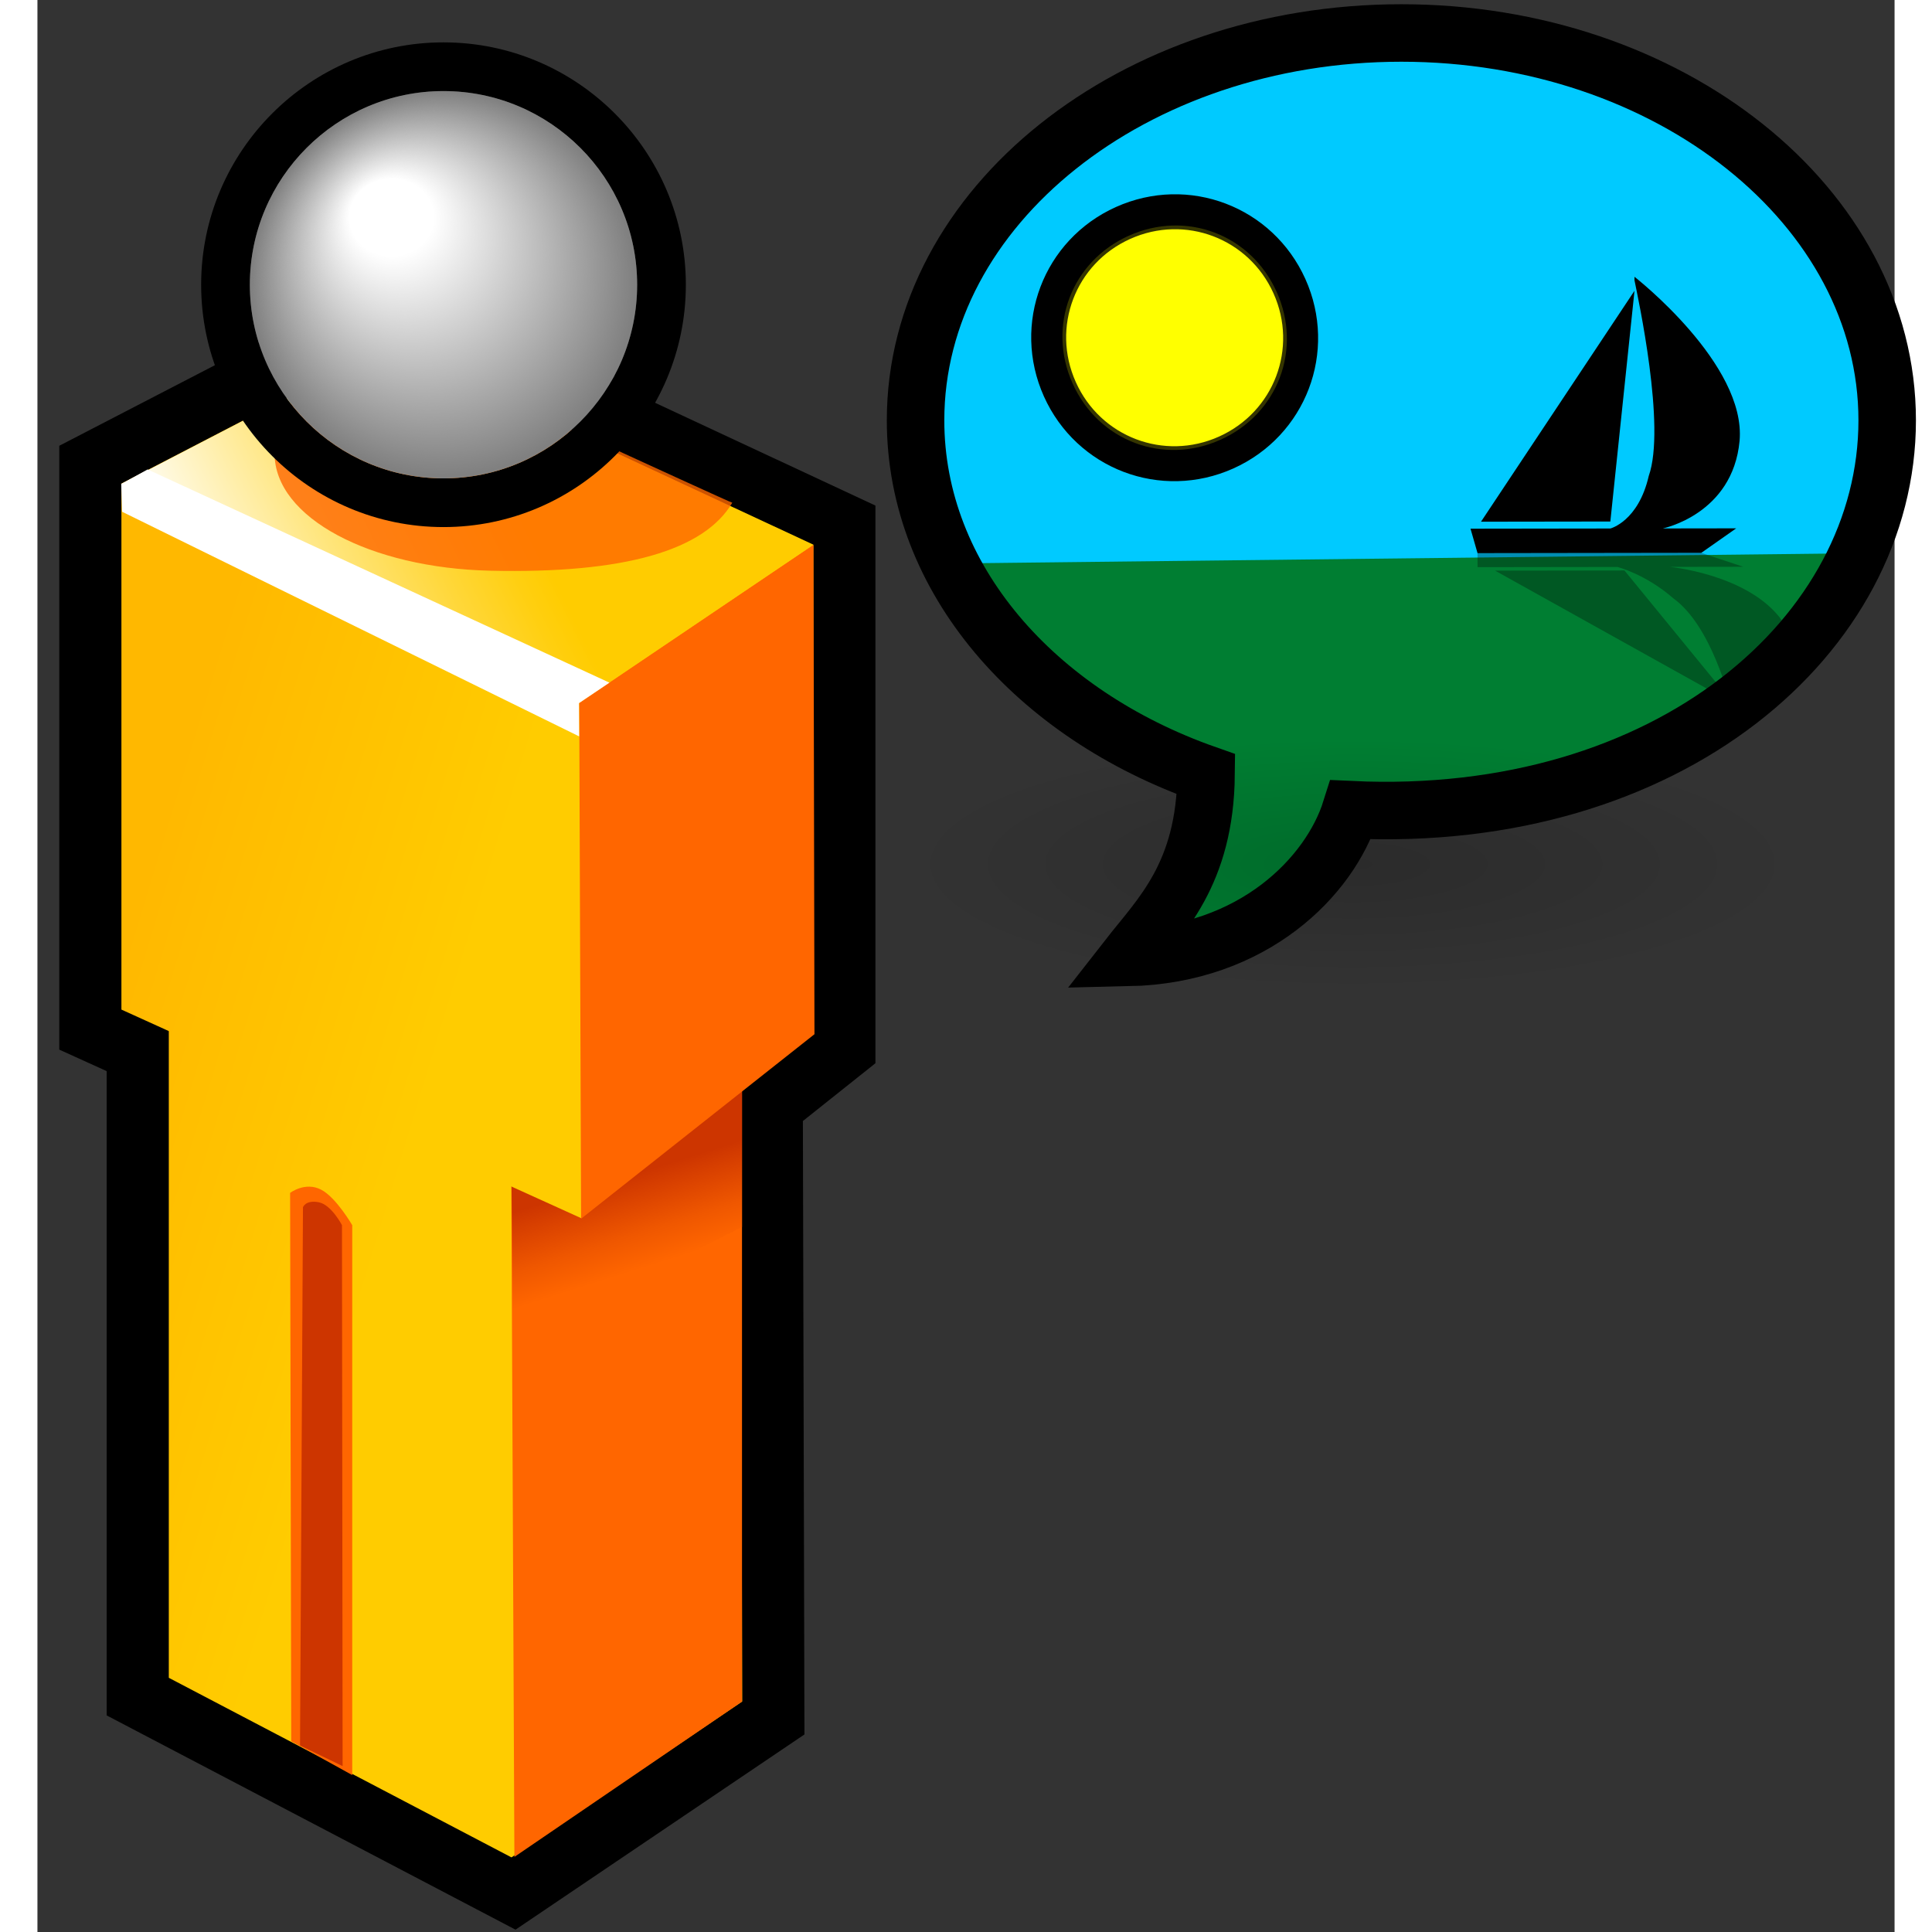 <?xml version="1.0" encoding="UTF-8" standalone="no"?>
<!-- Created with Sodipodi ("http://www.sodipodi.com/") -->

<svg
   xmlns:a="http://ns.adobe.com/AdobeSVGViewerExtensions/3.0/"
   xmlns:dc="http://purl.org/dc/elements/1.1/"
   xmlns:cc="http://creativecommons.org/ns#"
   xmlns:rdf="http://www.w3.org/1999/02/22-rdf-syntax-ns#"
   xmlns:svg="http://www.w3.org/2000/svg"
   xmlns="http://www.w3.org/2000/svg"
   xmlns:xlink="http://www.w3.org/1999/xlink"
   xmlns:sodipodi="http://sodipodi.sourceforge.net/DTD/sodipodi-0.dtd"
   xmlns:inkscape="http://www.inkscape.org/namespaces/inkscape"
   width="60"
   height="60"
   viewBox="0.287 -0.141 124 129"
   overflow="visible"
   enable-background="new 0.287 -0.141 124 129"
   xml:space="preserve"
   id="svg153"
   sodipodi:version="0.32"
   sodipodi:docname="user-away.svg"
   version="1.1"
   inkscape:version="0.91 r13725"
   style="overflow:visible"><rect x="0.287" y="-0.141" width="124" height="129" fill="#333333" stroke="none"/><defs
     id="defs523"><inkscape:perspective
       id="perspective63"
       inkscape:persp3d-origin="32 : 21.333333 : 1"
       inkscape:vp_z="64 : 32 : 1"
       inkscape:vp_y="0 : 1000 : 0"
       inkscape:vp_x="0 : 32 : 1"
       sodipodi:type="inkscape:persp3d" /><inkscape:perspective
       sodipodi:type="inkscape:persp3d"
       inkscape:vp_x="0 : 32 : 1"
       inkscape:vp_y="0 : 1000 : 0"
       inkscape:vp_z="64 : 32 : 1"
       inkscape:persp3d-origin="32 : 21.333333 : 1"
       id="perspective2518" /><radialGradient
       r="18.031"
       fy="37.444"
       fx="26.618"
       cy="37.444"
       cx="26.618"
       gradientTransform="matrix(1.669,0,0,0.472,-132.526,39.883)"
       gradientUnits="userSpaceOnUse"
       id="radialGradient4319"
       xlink:href="#linearGradient6482"
       inkscape:collect="always" /><linearGradient
       id="linearGradient6482"><stop
         style="stop-color:black;stop-opacity:1"
         offset="0"
         id="stop6484" /><stop
         style="stop-color:black;stop-opacity:0"
         offset="1"
         id="stop6486" /></linearGradient><linearGradient
       id="linearGradient3191"><stop
         style="stop-color:#eeeeec;stop-opacity:1;"
         offset="0"
         id="stop3193" /><stop
         style="stop-color:#d6d6d1;stop-opacity:1;"
         offset="1"
         id="stop3195" /></linearGradient><radialGradient
       id="gradient4"
       gradientUnits="userSpaceOnUse"
       cx="0"
       cy="0"
       r="64"
       gradientTransform="matrix(0.174,0,0,0.17,22.625,6.375)"><stop
         offset="0"
         stop-color="#f2f2f2"
         id="stop43" /><stop
         offset="1"
         stop-color="#bca184"
         id="stop45" /><stop
         offset="0.674"
         stop-color="#7d7a7a"
         id="stop47" /></radialGradient><linearGradient
       id="gradient2"
       gradientUnits="userSpaceOnUse"
       x1="49.43"
       y1="-58.08"
       x2="75.92"
       y2="-40.87"><stop
         offset="0"
         stop-color="#f9dab6"
         id="stop3365" /><stop
         offset="1"
         stop-color="#e6a150"
         id="stop3367" /></linearGradient><linearGradient
       id="gradient3"
       gradientUnits="userSpaceOnUse"
       x1="103.01"
       y1="-42.58"
       x2="130.69"
       y2="14.85"><stop
         offset="0"
         stop-color="#f0c38e"
         id="stop3372" /><stop
         offset="1"
         stop-color="#da7905"
         id="stop3374" /></linearGradient><linearGradient
       id="gradient4-2"
       gradientUnits="userSpaceOnUse"
       x1="102.24"
       y1="-44.55"
       x2="134.29"
       y2="10.57"><stop
         offset="0"
         stop-color="#ffc682"
         id="stop3379" /><stop
         offset="1"
         stop-color="#edb26d"
         id="stop3381" /></linearGradient><linearGradient
       id="gradient5"
       gradientUnits="userSpaceOnUse"
       x1="112.02"
       y1="-22.67"
       x2="129.56"
       y2="13.73"><stop
         offset="0"
         stop-color="#ffd9ac"
         id="stop3386" /><stop
         offset="1"
         stop-color="#f3b062"
         id="stop3388" /></linearGradient><linearGradient
       id="gradient7"
       gradientUnits="userSpaceOnUse"
       x1="-6.78"
       y1="40.06"
       x2="-1.18"
       y2="12.2"><stop
         offset="0"
         stop-color="#a76404"
         id="stop3402" /><stop
         offset="1"
         stop-color="#7f4c00"
         id="stop3404" /></linearGradient><linearGradient
       id="gradient9"
       gradientUnits="userSpaceOnUse"
       x1="103.38"
       y1="-22.02"
       x2="109.24"
       y2="6"><stop
         offset="0"
         stop-color="#fdebd4"
         id="stop3416" /><stop
         offset="1"
         stop-color="#f9dab6"
         id="stop3418" /></linearGradient></defs><sodipodi:namedview
     id="base"
     showgrid="false"
     units="px"
     inkscape:zoom="12.505648"
     inkscape:cx="30.672464"
     inkscape:cy="29.962311"
     inkscape:window-width="1918"
     inkscape:window-height="1020"
     inkscape:window-x="2"
     inkscape:window-y="30"
     inkscape:window-maximized="1"
     inkscape:current-layer="svg153" /><g
     id="g7992"
     transform="translate(2.92,-8.979)"><path
       sodipodi:nodetypes="ccccc"
       id="path4738"
       d="M 118.089,48.133 61.655,52.424 C 57.148,41.507 54.798,30.884 60.33,21.336 79.41,10.208 91.974,5.989 114.204,20.353 125.815,30.551 121.108,39.265 118.089,48.133 Z"
       style="fill:#00caff;fill-opacity:1;fill-rule:nonzero;stroke:none"
       inkscape:connector-curvature="0" /><g
       transform="matrix(1.703,-0.765,0.765,1.703,-141.276,81.13)"
       id="g3581"><g
         style="fill:#ffff00;fill-opacity:1;fill-rule:nonzero;stroke:#000000;stroke-miterlimit:4"
         id="g75"
         transform="matrix(1.25,0,0,1.25,84.76,-10.833)"><g
           id="g77"
           style="fill:#ffff00;fill-opacity:1"><path
             id="path79"
             d="m 28.4,26.9 c 0,2 -1.6,3.6 -3.6,3.6 -2,0 -3.6,-1.6 -3.6,-3.6 0,-2 1.6,-3.6 3.6,-3.6 2,0 3.6,1.6 3.6,3.6 z"
             style="fill:#ffff00;fill-opacity:1"
             inkscape:connector-curvature="0" /><path
             id="path81"
             d="m 28,26.9 c 0,1.8 -1.4,3.2 -3.2,3.2 -1.8,0 -3.2,-1.4 -3.2,-3.2 0,-1.8 1.4,-3.2 3.2,-3.2 1.8,0 3.2,1.4 3.2,3.2 z"
             style="opacity:0.208;fill:#ffff00;fill-opacity:1;stroke:none"
             inkscape:connector-curvature="0" /><path
             id="path83"
             d="m 27.7,26.9 c 0,1.6 -1.3,2.9 -2.9,2.9 -1.6,0 -2.9,-1.3 -2.9,-2.9 0,-1.6 1.3,-2.9 2.9,-2.9 1.6,0 2.9,1.3 2.9,2.9 z"
             style="opacity:0.367;fill:#ffff00;fill-opacity:1;stroke:none"
             inkscape:connector-curvature="0" /><path
             id="path85"
             d="m 27.4,26.9 c 0,1.4 -1.1,2.5 -2.5,2.5 -1.4,0 -2.5,-1.1 -2.5,-2.5 0,-1.4 1.1,-2.5 2.5,-2.5 1.4,0 2.5,1.1 2.5,2.5 z"
             style="opacity:0.525;fill:#ffff00;fill-opacity:1;stroke:none"
             inkscape:connector-curvature="0" /><path
             id="path87"
             d="m 27,26.9 c 0,1.2 -1,2.2 -2.2,2.2 -1.2,0 -2.2,-1 -2.2,-2.2 0,-1.2 1,-2.2 2.2,-2.2 1.2,0 2.2,1 2.2,2.2 z"
             style="opacity:0.683;fill:#ffff00;fill-opacity:1;stroke:none"
             inkscape:connector-curvature="0" /><path
             id="path89"
             d="m 26.7,26.9 c 0,1 -0.8,1.9 -1.9,1.9 -1,0 -1.9,-0.8 -1.9,-1.9 0,-1.1 0.8,-1.9 1.9,-1.9 1,0 1.9,0.8 1.9,1.9 z"
             style="opacity:0.842;fill:#ffff00;fill-opacity:1;stroke:none"
             inkscape:connector-curvature="0" /><path
             id="path91"
             d="m 26.4,26.9 c 0,0.8 -0.7,1.5 -1.5,1.5 -0.8,0 -1.5,-0.7 -1.5,-1.5 0,-0.8 0.7,-1.5 1.5,-1.5 0.8,0 1.5,0.7 1.5,1.5 z"
             style="fill:#ffff00;fill-opacity:1;stroke:none"
             inkscape:connector-curvature="0" /></g></g></g><path
       sodipodi:nodetypes="ccccc"
       style="fill:#007e32;fill-opacity:1;fill-rule:nonzero;stroke:none"
       d="M 108.172,58.591 C 85.504,57.203 60.846,88.947 75.116,60.679 L 57.012,46.475 119.784,45.768 Z"
       id="path58"
       inkscape:connector-curvature="0" /><path
       style="opacity:0.3;fill-rule:nonzero;stroke:none"
       d="m 93.523,45.773 14.939,-0.021 2.802,0.93 -4.902,0.007 c 0,0 4.902,0.46 7.24,3.258 2.338,2.798 -3.026,6.307 -3.026,6.307 0,0 0,0 0,0 -0.234,-0.7 -1.408,-5.6 -3.978,-7.464 -1.87,-1.631 -3.738,-2.096 -3.738,-2.096 l -9.337,0.013 -0.001,-0.934 z"
       id="path93"
       inkscape:connector-curvature="0" /><path
       style="opacity:0.3;fill-rule:nonzero;stroke:none"
       d="m 103.329,46.927 -8.636,0.012 15.885,8.848 -7.248,-8.86 0,0 z"
       id="path95"
       inkscape:connector-curvature="0" /><path
       style="fill:#000000;fill-opacity:1;fill-rule:nonzero;stroke:none"
       d="m 93.523,45.773 14.939,-0.021 2.332,-1.637 -4.902,0.007 c 0,0 4.667,-0.94 5.127,-5.843 0.46,-5.136 -7.018,-10.961 -7.018,-10.961 0,0 0,0 2.5e-4,0.233 0.235,1.167 2.114,9.801 0.952,13.07 -0.696,3.035 -2.563,3.505 -2.563,3.505 l -9.337,0.013 0.469,1.633 z"
       id="path97"
       inkscape:connector-curvature="0" /><path
       style="fill:#000000;fill-opacity:1;fill-rule:nonzero;stroke:none"
       d="m 102.39,43.66 -8.636,0.012 10.249,-15.42 -1.613,15.408 0,0 z"
       id="path99"
       inkscape:connector-curvature="0" /></g><g
     id="g1286"
     transform="matrix(1.084,0,0,1.084,-15.322,-10.85)"><path
       d="m 34.158,27.802 -18.413,9.535 0,37.195 c 0,0 2.68,1.216 2.918,1.324 0,4.342 0,39.685 0,39.685 l 25.184,13.198 17.797,-12.025 c 0,0 -0.088,-34.439 -0.096,-37.785 1.323,-1.055 4.469,-3.559 4.469,-3.559 l 0,-34.348 -30.187,-14.086 -1.672,0.866 z"
       id="path208"
       style="font-size:12px"
       inkscape:connector-curvature="0" /><g
       id="g209"
       style="font-size:12px"><path
         d="m 62.189,43.46 -26.27,-12.26 -16.347,8.465 0,32.401 2.919,1.324 0,39.835 21.107,11.062 14.212,-9.604 -0.096,-37.598 4.475,-3.561 0,-30.064 z"
         id="path210"
         inkscape:connector-curvature="0" /></g><g
       id="g211"
       style="font-size:12px"><linearGradient
         id="XMLID_5_"
         gradientUnits="userSpaceOnUse"
         x1="33.536"
         y1="93.762"
         x2="13.731"
         y2="87.754"><stop
           offset="0"
           style="stop-color:#FFCC00"
           id="stop213" /><stop
           offset="0.811"
           style="stop-color:#FFBC00"
           id="stop214" /><stop
           offset="1"
           style="stop-color:#FFB800"
           id="stop215" /></linearGradient><path
         d="m 22.491,71.19 0,42.035 21.107,11.062 L 57.81,114.683 57.706,73.62 46.38,81.967 22.491,71.19 Z"
         id="path219"
         style="fill:url(#XMLID_5_)"
         inkscape:connector-curvature="0" /></g><g
       id="g220"
       style="font-size:12px"><path
         d="m 43.578,80.414 14.22,-9.633 0,43.911 -14.02,9.565 -0.2,-43.843 z"
         id="path221"
         inkscape:connector-curvature="0"
         style="fill:#ff6600" /></g><g
       id="g222"
       style="font-size:12px"><linearGradient
         id="XMLID_6_"
         gradientUnits="userSpaceOnUse"
         x1="52.671"
         y1="87.704"
         x2="50.952"
         y2="82.26"><stop
           offset="0"
           style="stop-color:#FF6600"
           id="stop224" /><stop
           offset="0.377"
           style="stop-color:#EF5700"
           id="stop225" /><stop
           offset="1"
           style="stop-color:#CD3500"
           id="stop226" /></linearGradient><path
         d="m 43.577,80.177 14.219,-9.631 0,14.909 -14.104,7.203 -0.115,-12.481 z"
         id="path230"
         style="fill:url(#XMLID_6_)"
         inkscape:connector-curvature="0" /></g><g
       id="g231"
       style="font-size:12px"><linearGradient
         id="XMLID_7_"
         gradientUnits="userSpaceOnUse"
         x1="44.161"
         y1="58.74"
         x2="24.357"
         y2="52.733"><stop
           offset="0"
           style="stop-color:#FFCC00"
           id="stop233" /><stop
           offset="0.811"
           style="stop-color:#FFBC00"
           id="stop234" /><stop
           offset="1"
           style="stop-color:#FFB800"
           id="stop235" /></linearGradient><path
         d="m 19.572,39.665 0,32.401 28.313,12.845 14.304,-11.385 0,-30.066 -26.27,-12.26 -16.347,8.465 z"
         id="path239"
         style="fill:url(#XMLID_7_)"
         inkscape:connector-curvature="0" /></g><g
       id="g240"
       style="font-size:12px"><path
         d="M 47.771,53.155 62.2,43.43 62.261,73.583 47.886,84.946 47.771,53.155 Z"
         id="path241"
         inkscape:connector-curvature="0"
         style="fill:#ff6600" /></g><path
       d="m 31.876,83.159 c -0.984,-0.514 -1.913,0.198 -1.913,0.198 l 0.069,33.778 3.758,2.082 0,-33.872 c 0,0 -0.988,-1.705 -1.914,-2.186 z"
       id="path242"
       style="font-size:12px;fill:#ff6600"
       inkscape:connector-curvature="0" /><path
       d="m 31.733,83.935 c -0.824,-0.16 -0.978,0.307 -0.978,0.307 l -0.181,33.154 2.623,1.268 -0.039,-33.318 c 10e-4,-0.001 -0.655,-1.26 -1.425,-1.411 z"
       id="path243"
       style="font-size:12px;fill:#cd3500"
       inkscape:connector-curvature="0" /><g
       id="g244"
       style="font-size:12px"><linearGradient
         id="XMLID_8_"
         gradientUnits="userSpaceOnUse"
         x1="44.07"
         y1="41.096"
         x2="25.079"
         y2="50.449"><stop
           offset="0"
           style="stop-color:#FFCC00"
           id="stop246" /><stop
           offset="0.096"
           style="stop-color:#FFCF10"
           id="stop247" /><stop
           offset="0.283"
           style="stop-color:#FFD739"
           id="stop248" /><stop
           offset="0.543"
           style="stop-color:#FFE57B"
           id="stop249" /><stop
           offset="0.862"
           style="stop-color:#FFF7D6"
           id="stop250" /><stop
           offset="1"
           style="stop-color:#FFFFFF"
           id="stop251" /></linearGradient><path
         d="M 19.56,39.69 47.754,53.19 62.2,43.43 35.919,31.2 19.56,39.69 Z"
         id="path255"
         style="fill:url(#XMLID_8_)"
         inkscape:connector-curvature="0" /></g><path
       d="M 19.56,39.69 19.611,41.399 47.765,55.237 47.754,53.19 49.632,51.928 21.186,38.795 19.56,39.69 Z"
       id="path256"
       style="font-size:12px;fill:#ffffff"
       inkscape:connector-curvature="0" /><g
       a:adobe-blending-mode="multiply"
       id="g257"
       style="font-size:12px;opacity:0.8"><path
         a:adobe-blending-mode="normal"
         d="m 29.004,37.802 c 0,-2.897 2.46,-5.496 6.978,-6.648 0.054,0.004 21.211,9.738 21.218,9.691 -1.718,2.91 -6.569,4.381 -14.933,4.187 -7.323,-0.171 -13.263,-3.238 -13.263,-7.23 z"
         id="path258"
         inkscape:connector-curvature="0"
         style="fill:#ff6600" /></g><path
       d="m 24.483,27.417 c 0,8.231 6.696,14.928 14.927,14.928 8.231,0 14.929,-6.696 14.929,-14.928 0,-8.231 -6.697,-14.928 -14.929,-14.928 -8.23,0 -14.927,6.697 -14.927,14.928 z m 3,0 c 0,-6.577 5.35,-11.928 11.927,-11.928 6.578,0 11.929,5.351 11.929,11.928 0,6.577 -5.351,11.928 -11.929,11.928 -6.577,0 -11.927,-5.351 -11.927,-11.928 z"
       id="path259"
       style="font-size:12px"
       inkscape:connector-curvature="0" /><g
       a:adobe-knockout="true"
       id="g261"
       style="font-size:12px"><path
         a:adobe-knockout="false"
         d="m 27.483,27.417 c 0,-6.577 5.351,-11.928 11.927,-11.928 6.578,0 11.929,5.351 11.929,11.928 0,6.577 -5.351,11.928 -11.929,11.928 -6.576,0 -11.927,-5.351 -11.927,-11.928 z"
         id="path262"
         inkscape:connector-curvature="0"
         style="fill:#808080" /><path
         a:adobe-knockout="false"
         d="m 39.385,15.531 c 6.538,0 11.856,5.317 11.856,11.854 0,6.536 -5.318,11.853 -11.856,11.853 -6.536,0 -11.854,-5.317 -11.854,-11.853 0,-6.537 5.318,-11.854 11.854,-11.854 z"
         id="path263"
         inkscape:connector-curvature="0"
         style="fill:#808080" /><path
         a:adobe-knockout="false"
         d="m 39.36,15.573 c 6.498,0 11.783,5.284 11.783,11.779 0,6.495 -5.285,11.779 -11.783,11.779 -6.497,0 -11.781,-5.284 -11.781,-11.779 0,-6.495 5.285,-11.779 11.781,-11.779 z"
         id="path264"
         inkscape:connector-curvature="0"
         style="fill:#818181" /><path
         a:adobe-knockout="false"
         d="m 39.335,15.616 c 6.458,0 11.711,5.25 11.711,11.704 0,6.455 -5.253,11.705 -11.711,11.705 -6.456,0 -11.709,-5.25 -11.709,-11.705 0,-6.454 5.253,-11.704 11.709,-11.704 z"
         id="path265"
         inkscape:connector-curvature="0"
         style="fill:#828282" /><path
         a:adobe-knockout="false"
         d="m 39.31,15.658 c 6.418,0 11.639,5.217 11.639,11.63 0,6.413 -5.221,11.63 -11.639,11.63 -6.416,0 -11.636,-5.217 -11.636,-11.63 0,-6.413 5.221,-11.63 11.636,-11.63 z"
         id="path266"
         inkscape:connector-curvature="0"
         style="fill:#838383" /><path
         a:adobe-knockout="false"
         d="m 39.285,15.7 c 6.378,0 11.566,5.184 11.566,11.556 0,6.372 -5.188,11.556 -11.566,11.556 -6.376,0 -11.563,-5.184 -11.563,-11.556 0,-6.372 5.187,-11.556 11.563,-11.556 z"
         id="path267"
         inkscape:connector-curvature="0"
         style="fill:#848484" /><path
         a:adobe-knockout="false"
         d="m 39.26,15.742 c 6.338,0 11.493,5.15 11.493,11.481 0,6.331 -5.154,11.482 -11.493,11.482 -6.335,0 -11.491,-5.15 -11.491,-11.481 0,-6.331 5.156,-11.482 11.491,-11.482 z"
         id="path268"
         inkscape:connector-curvature="0"
         style="fill:#858585" /><path
         a:adobe-knockout="false"
         d="m 39.235,15.783 c 6.298,0 11.42,5.117 11.42,11.408 0,6.29 -5.123,11.407 -11.42,11.407 -6.296,0 -11.418,-5.117 -11.418,-11.407 0,-6.291 5.122,-11.408 11.418,-11.408 z"
         id="path269"
         inkscape:connector-curvature="0"
         style="fill:#868686" /><path
         a:adobe-knockout="false"
         d="m 39.21,15.826 c 6.258,0 11.347,5.083 11.347,11.333 0,6.249 -5.089,11.333 -11.347,11.333 -6.256,0 -11.346,-5.084 -11.346,-11.333 10e-4,-6.25 5.091,-11.333 11.346,-11.333 z"
         id="path270"
         inkscape:connector-curvature="0"
         style="fill:#878787" /><path
         a:adobe-knockout="false"
         d="m 39.186,15.868 c 6.218,0 11.275,5.05 11.275,11.259 0,6.208 -5.057,11.258 -11.275,11.258 -6.216,0 -11.273,-5.05 -11.273,-11.258 0,-6.209 5.057,-11.259 11.273,-11.259 z"
         id="path271"
         inkscape:connector-curvature="0"
         style="fill:#888888" /><path
         a:adobe-knockout="false"
         d="m 39.161,15.91 c 6.178,0 11.202,5.017 11.202,11.185 0,6.167 -5.024,11.184 -11.202,11.184 -6.176,0 -11.2,-5.017 -11.2,-11.184 -10e-4,-6.168 5.023,-11.185 11.2,-11.185 z"
         id="path272"
         inkscape:connector-curvature="0"
         style="fill:#898989" /><path
         a:adobe-knockout="false"
         d="m 39.136,15.952 c 6.138,0 11.129,4.983 11.129,11.11 0,6.127 -4.992,11.11 -11.129,11.11 -6.136,0 -11.128,-4.984 -11.128,-11.11 0,-6.126 4.992,-11.11 11.128,-11.11 z"
         id="path273"
         inkscape:connector-curvature="0"
         style="fill:#8a8a8a" /><path
         a:adobe-knockout="false"
         d="m 39.11,15.994 c 6.098,0 11.057,4.951 11.057,11.036 0,6.085 -4.959,11.036 -11.057,11.036 -6.095,0 -11.055,-4.95 -11.055,-11.036 0.001,-6.086 4.96,-11.036 11.055,-11.036 z"
         id="path274"
         inkscape:connector-curvature="0"
         style="fill:#8b8b8b" /><path
         a:adobe-knockout="false"
         d="m 39.085,16.036 c 6.058,0 10.984,4.917 10.984,10.961 0,6.044 -4.927,10.961 -10.984,10.961 -6.056,0 -10.982,-4.917 -10.982,-10.961 0,-6.044 4.927,-10.961 10.982,-10.961 z"
         id="path275"
         inkscape:connector-curvature="0"
         style="fill:#8c8c8c" /><path
         a:adobe-knockout="false"
         d="m 39.061,16.078 c 6.018,0 10.912,4.883 10.912,10.887 0,6.003 -4.894,10.886 -10.912,10.886 -6.015,0 -10.91,-4.883 -10.91,-10.886 0,-6.004 4.894,-10.887 10.91,-10.887 z"
         id="path276"
         inkscape:connector-curvature="0"
         style="fill:#8d8d8d" /><path
         a:adobe-knockout="false"
         d="m 39.036,16.12 c 5.978,0 10.839,4.85 10.839,10.812 0,5.963 -4.861,10.813 -10.839,10.813 -5.976,0 -10.837,-4.85 -10.837,-10.813 0,-5.962 4.861,-10.812 10.837,-10.812 z"
         id="path277"
         inkscape:connector-curvature="0"
         style="fill:#8e8e8e" /><path
         a:adobe-knockout="false"
         d="m 39.011,16.162 c 5.938,0 10.767,4.816 10.767,10.738 0,5.922 -4.829,10.738 -10.767,10.738 -5.936,0 -10.764,-4.816 -10.764,-10.738 0,-5.921 4.828,-10.738 10.764,-10.738 z"
         id="path278"
         inkscape:connector-curvature="0"
         style="fill:#8f8f8f" /><path
         a:adobe-knockout="false"
         d="m 38.986,16.204 c 5.897,0 10.693,4.783 10.693,10.664 0,5.881 -4.796,10.664 -10.693,10.664 -5.896,0 -10.692,-4.783 -10.692,-10.664 0,-5.881 4.796,-10.664 10.692,-10.664 z"
         id="path279"
         inkscape:connector-curvature="0"
         style="fill:#909090" /><path
         a:adobe-knockout="false"
         d="m 38.961,16.247 c 5.857,0 10.621,4.75 10.621,10.589 0,5.839 -4.764,10.589 -10.621,10.589 -5.856,0 -10.62,-4.75 -10.62,-10.589 0,-5.839 4.764,-10.589 10.62,-10.589 z"
         id="path280"
         inkscape:connector-curvature="0"
         style="fill:#919191" /><path
         a:adobe-knockout="false"
         d="m 38.936,16.289 c 5.817,0 10.548,4.716 10.548,10.514 0,5.799 -4.731,10.515 -10.548,10.515 -5.815,0 -10.547,-4.716 -10.547,-10.515 0,-5.798 4.732,-10.514 10.547,-10.514 z"
         id="path281"
         inkscape:connector-curvature="0"
         style="fill:#929292" /><path
         a:adobe-knockout="false"
         d="m 38.911,16.33 c 5.777,0 10.476,4.683 10.476,10.441 0,5.757 -4.698,10.44 -10.476,10.44 -5.775,0 -10.474,-4.683 -10.474,-10.44 0,-5.758 4.699,-10.441 10.474,-10.441 z"
         id="path282"
         inkscape:connector-curvature="0"
         style="fill:#939393" /><path
         a:adobe-knockout="false"
         d="m 38.886,16.372 c 5.737,0 10.403,4.65 10.403,10.367 0,5.717 -4.667,10.366 -10.403,10.366 -5.736,0 -10.401,-4.65 -10.401,-10.366 0,-5.716 4.665,-10.367 10.401,-10.367 z"
         id="path283"
         inkscape:connector-curvature="0"
         style="fill:#949494" /><path
         a:adobe-knockout="false"
         d="m 38.861,16.414 c 5.697,0 10.331,4.617 10.331,10.292 0,5.675 -4.634,10.292 -10.331,10.292 -5.695,0 -10.329,-4.616 -10.329,-10.292 0.001,-5.675 4.634,-10.292 10.329,-10.292 z"
         id="path284"
         inkscape:connector-curvature="0"
         style="fill:#959595" /><path
         a:adobe-knockout="false"
         d="m 38.836,16.456 c 5.657,0 10.258,4.583 10.258,10.218 0,5.635 -4.601,10.217 -10.258,10.217 -5.655,0 -10.256,-4.583 -10.256,-10.217 0,-5.634 4.601,-10.218 10.256,-10.218 z"
         id="path285"
         inkscape:connector-curvature="0"
         style="fill:#969696" /><path
         a:adobe-knockout="false"
         d="m 38.812,16.499 c 5.617,0 10.185,4.55 10.185,10.143 0,5.593 -4.568,10.144 -10.185,10.144 -5.616,0 -10.184,-4.55 -10.184,-10.144 0,-5.594 4.568,-10.143 10.184,-10.143 z"
         id="path286"
         inkscape:connector-curvature="0"
         style="fill:#979797" /><path
         a:adobe-knockout="false"
         d="m 38.787,16.541 c 5.577,0 10.112,4.517 10.112,10.069 0,5.552 -4.535,10.069 -10.112,10.069 -5.576,0 -10.111,-4.517 -10.111,-10.069 0,-5.552 4.535,-10.069 10.111,-10.069 z"
         id="path287"
         inkscape:connector-curvature="0"
         style="fill:#989898" /><path
         a:adobe-knockout="false"
         d="m 38.762,16.583 c 5.537,0 10.039,4.483 10.039,9.995 0,5.511 -4.502,9.994 -10.039,9.994 -5.536,0 -10.039,-4.483 -10.039,-9.994 0,-5.513 4.503,-9.995 10.039,-9.995 z"
         id="path288"
         inkscape:connector-curvature="0"
         style="fill:#999999" /><path
         a:adobe-knockout="false"
         d="m 38.736,16.625 c 5.497,0 9.967,4.449 9.967,9.92 0,5.471 -4.47,9.92 -9.967,9.92 -5.495,0 -9.965,-4.45 -9.965,-9.92 0,-5.47 4.47,-9.92 9.965,-9.92 z"
         id="path289"
         inkscape:connector-curvature="0"
         style="fill:#9a9a9a" /><path
         a:adobe-knockout="false"
         d="m 38.711,16.667 c 5.457,0 9.895,4.417 9.895,9.846 0,5.43 -4.438,9.846 -9.895,9.846 -5.455,0 -9.893,-4.416 -9.893,-9.846 0,-5.43 4.438,-9.846 9.893,-9.846 z"
         id="path290"
         inkscape:connector-curvature="0"
         style="fill:#9b9b9b" /><path
         a:adobe-knockout="false"
         d="m 38.687,16.709 c 5.417,0 9.822,4.382 9.822,9.771 0,5.389 -4.405,9.771 -9.822,9.771 -5.416,0 -9.82,-4.383 -9.82,-9.771 0,-5.388 4.404,-9.771 9.82,-9.771 z"
         id="path291"
         inkscape:connector-curvature="0"
         style="fill:#9c9c9c" /><path
         a:adobe-knockout="false"
         d="m 38.662,16.751 c 5.376,0 9.749,4.349 9.749,9.697 0,5.348 -4.373,9.697 -9.749,9.697 -5.375,0 -9.748,-4.35 -9.748,-9.697 0,-5.347 4.373,-9.697 9.748,-9.697 z"
         id="path292"
         inkscape:connector-curvature="0"
         style="fill:#9d9d9d" /><path
         a:adobe-knockout="false"
         d="m 38.637,16.793 c 5.336,0 9.676,4.316 9.676,9.622 0,5.307 -4.34,9.623 -9.676,9.623 -5.335,0 -9.675,-4.316 -9.675,-9.623 0,-5.306 4.34,-9.622 9.675,-9.622 z"
         id="path293"
         inkscape:connector-curvature="0"
         style="fill:#9e9e9e" /><path
         a:adobe-knockout="false"
         d="m 38.612,16.835 c 5.296,0 9.604,4.283 9.604,9.548 0,5.266 -4.308,9.549 -9.604,9.549 -5.295,0 -9.602,-4.283 -9.602,-9.549 0,-5.265 4.306,-9.548 9.602,-9.548 z"
         id="path294"
         inkscape:connector-curvature="0"
         style="fill:#9f9f9f" /><path
         a:adobe-knockout="false"
         d="m 38.587,16.876 c 5.256,0 9.531,4.25 9.531,9.475 0,5.225 -4.275,9.474 -9.531,9.474 -5.255,0 -9.53,-4.25 -9.53,-9.474 0,-5.225 4.275,-9.475 9.53,-9.475 z"
         id="path295"
         inkscape:connector-curvature="0"
         style="fill:#a0a0a0" /><path
         a:adobe-knockout="false"
         d="m 38.562,16.919 c 5.217,0 9.459,4.216 9.459,9.4 0,5.184 -4.242,9.399 -9.459,9.399 -5.215,0 -9.457,-4.216 -9.457,-9.399 0,-5.183 4.242,-9.4 9.457,-9.4 z"
         id="path296"
         inkscape:connector-curvature="0"
         style="fill:#a1a1a1" /><path
         a:adobe-knockout="false"
         d="m 38.537,16.961 c 5.177,0 9.386,4.183 9.386,9.326 0,5.143 -4.209,9.325 -9.386,9.325 -5.175,0 -9.384,-4.182 -9.384,-9.325 -10e-4,-5.143 4.209,-9.326 9.384,-9.326 z"
         id="path297"
         inkscape:connector-curvature="0"
         style="fill:#a2a2a2" /><path
         a:adobe-knockout="false"
         d="m 38.512,17.003 c 5.137,0 9.313,4.149 9.313,9.251 0,5.102 -4.177,9.251 -9.313,9.251 -5.135,0 -9.312,-4.149 -9.312,-9.251 0,-5.102 4.177,-9.251 9.312,-9.251 z"
         id="path298"
         inkscape:connector-curvature="0"
         style="fill:#a3a3a3" /><path
         a:adobe-knockout="false"
         d="m 38.487,17.045 c 5.097,0 9.241,4.116 9.241,9.177 0,5.061 -4.144,9.177 -9.241,9.177 -5.095,0 -9.239,-4.116 -9.239,-9.177 0,-5.061 4.144,-9.177 9.239,-9.177 z"
         id="path299"
         inkscape:connector-curvature="0"
         style="fill:#a4a4a4" /><path
         a:adobe-knockout="false"
         d="m 38.462,17.087 c 5.057,0 9.168,4.083 9.168,9.103 0,5.02 -4.112,9.102 -9.168,9.102 -5.055,0 -9.167,-4.083 -9.167,-9.102 0,-5.019 4.112,-9.103 9.167,-9.103 z"
         id="path300"
         inkscape:connector-curvature="0"
         style="fill:#a5a5a5" /><path
         a:adobe-knockout="false"
         d="m 38.437,17.129 c 5.016,0 9.096,4.049 9.096,9.028 0,4.979 -4.08,9.027 -9.096,9.027 -5.015,0 -9.094,-4.049 -9.094,-9.027 0,-4.979 4.079,-9.028 9.094,-9.028 z"
         id="path301"
         inkscape:connector-curvature="0"
         style="fill:#a6a6a6" /><path
         a:adobe-knockout="false"
         d="m 38.412,17.171 c 4.976,0 9.022,4.015 9.022,8.953 0,4.938 -4.046,8.954 -9.022,8.954 -4.975,0 -9.021,-4.016 -9.021,-8.954 0,-4.938 4.046,-8.953 9.021,-8.953 z"
         id="path302"
         inkscape:connector-curvature="0"
         style="fill:#a7a7a7" /><path
         a:adobe-knockout="false"
         d="m 38.387,17.213 c 4.936,0 8.95,3.982 8.95,8.879 0,4.897 -4.014,8.879 -8.95,8.879 -4.935,0 -8.949,-3.982 -8.949,-8.879 0,-4.896 4.014,-8.879 8.949,-8.879 z"
         id="path303"
         inkscape:connector-curvature="0"
         style="fill:#a8a8a8" /><path
         a:adobe-knockout="false"
         d="m 38.362,17.255 c 4.896,0 8.877,3.949 8.877,8.805 0,4.855 -3.981,8.805 -8.877,8.805 -4.895,0 -8.876,-3.949 -8.876,-8.805 0,-4.856 3.981,-8.805 8.876,-8.805 z"
         id="path304"
         inkscape:connector-curvature="0"
         style="fill:#a9a9a9" /><path
         a:adobe-knockout="false"
         d="m 38.337,17.297 c 4.856,0 8.805,3.916 8.805,8.73 0,4.814 -3.948,8.73 -8.805,8.73 -4.854,0 -8.803,-3.916 -8.803,-8.73 0,-4.814 3.948,-8.73 8.803,-8.73 z"
         id="path305"
         inkscape:connector-curvature="0"
         style="fill:#aaaaaa" /><path
         a:adobe-knockout="false"
         d="m 38.312,17.34 c 4.816,0 8.732,3.882 8.732,8.655 0,4.774 -3.917,8.656 -8.732,8.656 -4.814,0 -8.73,-3.882 -8.73,-8.656 0,-4.773 3.916,-8.655 8.73,-8.655 z"
         id="path306"
         inkscape:connector-curvature="0"
         style="fill:#ababab" /><path
         a:adobe-knockout="false"
         d="m 38.287,17.381 c 4.776,0 8.66,3.849 8.66,8.582 0,4.732 -3.883,8.582 -8.66,8.582 -4.775,0 -8.658,-3.849 -8.658,-8.582 0,-4.733 3.883,-8.582 8.658,-8.582 z"
         id="path307"
         inkscape:connector-curvature="0"
         style="fill:#acacac" /><path
         a:adobe-knockout="false"
         d="m 38.262,17.423 c 4.736,0 8.587,3.815 8.587,8.508 0,4.692 -3.851,8.507 -8.587,8.507 -4.734,0 -8.585,-3.815 -8.585,-8.507 0,-4.692 3.851,-8.508 8.585,-8.508 z"
         id="path308"
         inkscape:connector-curvature="0"
         style="fill:#adadad" /><path
         a:adobe-knockout="false"
         d="m 38.237,17.465 c 4.696,0 8.514,3.783 8.514,8.434 0,4.651 -3.818,8.433 -8.514,8.433 -4.694,0 -8.513,-3.782 -8.513,-8.433 0,-4.651 3.819,-8.434 8.513,-8.434 z"
         id="path309"
         inkscape:connector-curvature="0"
         style="fill:#aeaeae" /><path
         a:adobe-knockout="false"
         d="m 38.213,17.507 c 4.656,0 8.441,3.749 8.441,8.359 0,4.61 -3.785,8.358 -8.441,8.358 -4.655,0 -8.441,-3.749 -8.441,-8.358 0,-4.609 3.786,-8.359 8.441,-8.359 z"
         id="path310"
         inkscape:connector-curvature="0"
         style="fill:#afafaf" /><path
         a:adobe-knockout="false"
         d="m 38.188,17.55 c 4.616,0 8.369,3.715 8.369,8.284 0,4.569 -3.753,8.284 -8.369,8.284 -4.615,0 -8.368,-3.715 -8.368,-8.284 0,-4.569 3.753,-8.284 8.368,-8.284 z"
         id="path311"
         inkscape:connector-curvature="0"
         style="fill:#b0b0b0" /><path
         a:adobe-knockout="false"
         d="m 38.163,17.592 c 4.576,0 8.296,3.682 8.296,8.21 0,4.528 -3.721,8.21 -8.296,8.21 -4.575,0 -8.295,-3.682 -8.295,-8.21 0,-4.528 3.72,-8.21 8.295,-8.21 z"
         id="path312"
         inkscape:connector-curvature="0"
         style="fill:#b1b1b1" /><path
         a:adobe-knockout="false"
         d="m 38.138,17.634 c 4.536,0 8.224,3.649 8.224,8.136 0,4.487 -3.688,8.135 -8.224,8.135 -4.535,0 -8.222,-3.648 -8.222,-8.135 0,-4.487 3.687,-8.136 8.222,-8.136 z"
         id="path313"
         inkscape:connector-curvature="0"
         style="fill:#b2b2b2" /><path
         a:adobe-knockout="false"
         d="m 38.113,17.676 c 4.496,0 8.151,3.615 8.151,8.061 0,4.446 -3.655,8.062 -8.151,8.062 -4.495,0 -8.15,-3.615 -8.15,-8.062 0,-4.446 3.655,-8.061 8.15,-8.061 z"
         id="path314"
         inkscape:connector-curvature="0"
         style="fill:#b3b3b3" /><path
         a:adobe-knockout="false"
         d="m 38.088,17.718 c 4.455,0 8.078,3.582 8.078,7.987 0,4.405 -3.623,7.987 -8.078,7.987 -4.455,0 -8.077,-3.582 -8.077,-7.987 0,-4.405 3.622,-7.987 8.077,-7.987 z"
         id="path315"
         inkscape:connector-curvature="0"
         style="fill:#b4b4b4" /><path
         a:adobe-knockout="false"
         d="m 38.063,17.76 c 4.415,0 8.005,3.548 8.005,7.912 0,4.364 -3.59,7.913 -8.005,7.913 -4.415,0 -8.005,-3.548 -8.005,-7.913 0,-4.363 3.59,-7.912 8.005,-7.912 z"
         id="path316"
         inkscape:connector-curvature="0"
         style="fill:#b5b5b5" /><path
         a:adobe-knockout="false"
         d="m 38.038,17.802 c 4.375,0 7.933,3.515 7.933,7.838 0,4.323 -3.557,7.838 -7.933,7.838 -4.375,0 -7.932,-3.516 -7.932,-7.838 0,-4.323 3.558,-7.838 7.932,-7.838 z"
         id="path317"
         inkscape:connector-curvature="0"
         style="fill:#b6b6b6" /><path
         a:adobe-knockout="false"
         d="m 38.013,17.844 c 4.335,0 7.86,3.482 7.86,7.763 0,4.282 -3.524,7.764 -7.86,7.764 -4.335,0 -7.859,-3.482 -7.859,-7.764 0,-4.281 3.524,-7.763 7.859,-7.763 z"
         id="path318"
         inkscape:connector-curvature="0"
         style="fill:#b7b7b7" /><path
         a:adobe-knockout="false"
         d="m 37.988,17.886 c 4.296,0 7.788,3.448 7.788,7.689 0,4.241 -3.492,7.689 -7.788,7.689 -4.294,0 -7.787,-3.448 -7.787,-7.689 0,-4.241 3.492,-7.689 7.787,-7.689 z"
         id="path319"
         inkscape:connector-curvature="0"
         style="fill:#b8b8b8" /><path
         a:adobe-knockout="false"
         d="m 37.963,17.928 c 4.255,0 7.715,3.416 7.715,7.616 0,4.2 -3.459,7.615 -7.715,7.615 -4.254,0 -7.714,-3.416 -7.714,-7.615 0,-4.201 3.459,-7.616 7.714,-7.616 z"
         id="path320"
         inkscape:connector-curvature="0"
         style="fill:#b9b9b9" /><path
         a:adobe-knockout="false"
         d="m 37.938,17.97 c 4.215,0 7.642,3.381 7.642,7.541 0,4.159 -3.427,7.541 -7.642,7.541 -4.214,0 -7.641,-3.382 -7.641,-7.541 0,-4.159 3.427,-7.541 7.641,-7.541 z"
         id="path321"
         inkscape:connector-curvature="0"
         style="fill:#bababa" /><path
         a:adobe-knockout="false"
         d="m 37.913,18.012 c 4.175,0 7.569,3.349 7.569,7.466 0,4.118 -3.394,7.466 -7.569,7.466 -4.174,0 -7.568,-3.348 -7.568,-7.466 0,-4.117 3.394,-7.466 7.568,-7.466 z"
         id="path322"
         inkscape:connector-curvature="0"
         style="fill:#bbbbbb" /><path
         a:adobe-knockout="false"
         d="m 37.888,18.054 c 4.135,0 7.497,3.315 7.497,7.392 0,4.077 -3.361,7.392 -7.497,7.392 -4.134,0 -7.496,-3.315 -7.496,-7.392 0,-4.077 3.362,-7.392 7.496,-7.392 z"
         id="path323"
         inkscape:connector-curvature="0"
         style="fill:#bcbcbc" /><path
         a:adobe-knockout="false"
         d="m 37.863,18.096 c 4.095,0 7.424,3.282 7.424,7.318 0,4.036 -3.33,7.318 -7.424,7.318 -4.094,0 -7.424,-3.282 -7.424,-7.318 0,-4.036 3.33,-7.318 7.424,-7.318 z"
         id="path324"
         inkscape:connector-curvature="0"
         style="fill:#bdbdbd" /><path
         a:adobe-knockout="false"
         d="m 37.838,18.138 c 4.055,0 7.352,3.249 7.352,7.244 0,3.995 -3.297,7.243 -7.352,7.243 -4.054,0 -7.351,-3.249 -7.351,-7.243 0,-3.995 3.297,-7.244 7.351,-7.244 z"
         id="path325"
         inkscape:connector-curvature="0"
         style="fill:#bebebe" /><path
         a:adobe-knockout="false"
         d="m 37.813,18.181 c 4.015,0 7.279,3.215 7.279,7.169 0,3.954 -3.264,7.169 -7.279,7.169 -4.015,0 -7.278,-3.215 -7.278,-7.169 0,-3.954 3.264,-7.169 7.278,-7.169 z"
         id="path326"
         inkscape:connector-curvature="0"
         style="fill:#bfbfbf" /><path
         a:adobe-knockout="false"
         d="m 37.788,18.223 c 3.976,0 7.207,3.181 7.207,7.094 0,3.914 -3.231,7.095 -7.207,7.095 -3.974,0 -7.205,-3.181 -7.205,-7.095 0,-3.913 3.231,-7.094 7.205,-7.094 z"
         id="path327"
         inkscape:connector-curvature="0"
         style="fill:#c0c0c0" /><path
         a:adobe-knockout="false"
         d="m 37.763,18.265 c 3.935,0 7.134,3.148 7.134,7.02 0,3.872 -3.199,7.021 -7.134,7.021 -3.934,0 -7.133,-3.148 -7.133,-7.021 0,-3.873 3.199,-7.02 7.133,-7.02 z"
         id="path328"
         inkscape:connector-curvature="0"
         style="fill:#c1c1c1" /><path
         a:adobe-knockout="false"
         d="m 37.738,18.307 c 3.895,0 7.061,3.115 7.061,6.946 0,3.831 -3.166,6.946 -7.061,6.946 -3.894,0 -7.06,-3.115 -7.06,-6.946 0,-3.831 3.166,-6.946 7.06,-6.946 z"
         id="path329"
         inkscape:connector-curvature="0"
         style="fill:#c2c2c2" /><path
         a:adobe-knockout="false"
         d="m 37.713,18.349 c 3.855,0 6.988,3.081 6.988,6.872 0,3.79 -3.133,6.872 -6.988,6.872 -3.854,0 -6.987,-3.082 -6.987,-6.872 0,-3.791 3.133,-6.872 6.987,-6.872 z"
         id="path330"
         inkscape:connector-curvature="0"
         style="fill:#c3c3c3" /><path
         a:adobe-knockout="false"
         d="m 37.688,18.391 c 3.815,0 6.916,3.048 6.916,6.797 0,3.749 -3.101,6.797 -6.916,6.797 -3.814,0 -6.915,-3.048 -6.915,-6.797 0,-3.75 3.102,-6.797 6.915,-6.797 z"
         id="path331"
         inkscape:connector-curvature="0"
         style="fill:#c4c4c4" /><path
         a:adobe-knockout="false"
         d="m 37.664,18.433 c 3.775,0 6.843,3.015 6.843,6.723 0,3.708 -3.068,6.723 -6.843,6.723 -3.774,0 -6.842,-3.015 -6.842,-6.723 -10e-4,-3.709 3.068,-6.723 6.842,-6.723 z"
         id="path332"
         inkscape:connector-curvature="0"
         style="fill:#c5c5c5" /><path
         a:adobe-knockout="false"
         d="m 37.639,18.475 c 3.735,0 6.771,2.981 6.771,6.648 0,3.667 -3.036,6.648 -6.771,6.648 -3.734,0 -6.77,-2.981 -6.77,-6.648 0,-3.667 3.036,-6.648 6.77,-6.648 z"
         id="path333"
         inkscape:connector-curvature="0"
         style="fill:#c6c6c6" /><path
         a:adobe-knockout="false"
         d="m 37.613,18.517 c 3.695,0 6.698,2.948 6.698,6.574 0,3.626 -3.003,6.574 -6.698,6.574 -3.693,0 -6.697,-2.948 -6.697,-6.574 0.001,-3.626 3.004,-6.574 6.697,-6.574 z"
         id="path334"
         inkscape:connector-curvature="0"
         style="fill:#c7c7c7" /><path
         a:adobe-knockout="false"
         d="m 37.589,18.559 c 3.654,0 6.625,2.915 6.625,6.5 0,3.585 -2.971,6.5 -6.625,6.5 -3.654,0 -6.625,-2.915 -6.625,-6.5 0,-3.585 2.971,-6.5 6.625,-6.5 z"
         id="path335"
         inkscape:connector-curvature="0"
         style="fill:#c8c8c8" /><path
         a:adobe-knockout="false"
         d="m 37.564,18.601 c 3.615,0 6.552,2.881 6.552,6.426 0,3.545 -2.938,6.425 -6.552,6.425 -3.614,0 -6.552,-2.881 -6.552,-6.425 0,-3.544 2.938,-6.426 6.552,-6.426 z"
         id="path336"
         inkscape:connector-curvature="0"
         style="fill:#c9c9c9" /><path
         a:adobe-knockout="false"
         d="m 37.539,18.643 c 3.574,0 6.479,2.848 6.479,6.351 0,3.503 -2.905,6.351 -6.479,6.351 -3.574,0 -6.479,-2.848 -6.479,-6.351 0,-3.503 2.905,-6.351 6.479,-6.351 z"
         id="path337"
         inkscape:connector-curvature="0"
         style="fill:#cacaca" /><path
         a:adobe-knockout="false"
         d="m 37.514,18.685 c 3.535,0 6.407,2.814 6.407,6.277 0,3.462 -2.873,6.276 -6.407,6.276 -3.534,0 -6.406,-2.814 -6.406,-6.276 -0.001,-3.462 2.872,-6.277 6.406,-6.277 z"
         id="path338"
         inkscape:connector-curvature="0"
         style="fill:#cbcbcb" /><path
         a:adobe-knockout="false"
         d="m 37.489,18.727 c 3.495,0 6.334,2.781 6.334,6.202 0,3.421 -2.84,6.203 -6.334,6.203 -3.494,0 -6.334,-2.781 -6.334,-6.203 0,-3.422 2.84,-6.202 6.334,-6.202 z"
         id="path339"
         inkscape:connector-curvature="0"
         style="fill:#cccccc" /><path
         a:adobe-knockout="false"
         d="m 37.464,18.769 c 3.455,0 6.262,2.748 6.262,6.128 0,3.38 -2.808,6.128 -6.262,6.128 -3.454,0 -6.261,-2.748 -6.261,-6.128 0,-3.38 2.807,-6.128 6.261,-6.128 z"
         id="path340"
         inkscape:connector-curvature="0"
         style="fill:#cdcdcd" /><path
         a:adobe-knockout="false"
         d="m 37.439,18.811 c 3.415,0 6.189,2.714 6.189,6.054 0,3.34 -2.775,6.054 -6.189,6.054 -3.414,0 -6.188,-2.714 -6.188,-6.054 0,-3.34 2.774,-6.054 6.188,-6.054 z"
         id="path341"
         inkscape:connector-curvature="0"
         style="fill:#cecece" /><path
         a:adobe-knockout="false"
         d="m 37.414,18.854 c 3.375,0 6.117,2.681 6.117,5.979 0,3.298 -2.742,5.979 -6.117,5.979 -3.374,0 -6.116,-2.681 -6.116,-5.979 0,-3.298 2.743,-5.979 6.116,-5.979 z"
         id="path342"
         inkscape:connector-curvature="0"
         style="fill:#cfcfcf" /><path
         a:adobe-knockout="false"
         d="m 37.389,18.895 c 3.334,0 6.044,2.648 6.044,5.905 0,3.257 -2.709,5.905 -6.044,5.905 -3.334,0 -6.043,-2.647 -6.043,-5.905 0,-3.258 2.709,-5.905 6.043,-5.905 z"
         id="path343"
         inkscape:connector-curvature="0"
         style="fill:#d0d0d0" /><path
         a:adobe-knockout="false"
         d="m 37.364,18.938 c 3.294,0 5.971,2.614 5.971,5.831 0,3.216 -2.677,5.83 -5.971,5.83 -3.294,0 -5.971,-2.614 -5.971,-5.83 10e-4,-3.218 2.677,-5.831 5.971,-5.831 z"
         id="path344"
         inkscape:connector-curvature="0"
         style="fill:#d1d1d1" /><path
         a:adobe-knockout="false"
         d="m 37.339,18.979 c 3.254,0 5.899,2.581 5.899,5.756 0,3.176 -2.645,5.756 -5.899,5.756 -3.253,0 -5.897,-2.581 -5.897,-5.756 -0.001,-3.175 2.644,-5.756 5.897,-5.756 z"
         id="path345"
         inkscape:connector-curvature="0"
         style="fill:#d2d2d2" /><path
         a:adobe-knockout="false"
         d="m 37.314,19.021 c 3.214,0 5.826,2.547 5.826,5.682 0,3.135 -2.612,5.682 -5.826,5.682 -3.213,0 -5.825,-2.547 -5.825,-5.682 0,-3.134 2.612,-5.682 5.825,-5.682 z"
         id="path346"
         inkscape:connector-curvature="0"
         style="fill:#d3d3d3" /><path
         a:adobe-knockout="false"
         d="m 37.289,19.063 c 3.174,0 5.753,2.514 5.753,5.607 0,3.093 -2.579,5.607 -5.753,5.607 -3.173,0 -5.752,-2.514 -5.752,-5.607 0,-3.093 2.579,-5.607 5.752,-5.607 z"
         id="path347"
         inkscape:connector-curvature="0"
         style="fill:#d4d4d4" /><path
         a:adobe-knockout="false"
         d="m 37.264,19.105 c 3.134,0 5.681,2.481 5.681,5.533 0,3.052 -2.547,5.533 -5.681,5.533 -3.133,0 -5.68,-2.481 -5.68,-5.533 0,-3.052 2.547,-5.533 5.68,-5.533 z"
         id="path348"
         inkscape:connector-curvature="0"
         style="fill:#d5d5d5" /><path
         a:adobe-knockout="false"
         d="m 37.239,19.147 c 3.094,0 5.608,2.447 5.608,5.459 0,3.011 -2.514,5.458 -5.608,5.458 -3.093,0 -5.607,-2.447 -5.607,-5.458 0,-3.011 2.514,-5.459 5.607,-5.459 z"
         id="path349"
         inkscape:connector-curvature="0"
         style="fill:#d6d6d6" /><path
         a:adobe-knockout="false"
         d="m 37.214,19.189 c 3.054,0 5.536,2.414 5.536,5.385 0,2.97 -2.481,5.384 -5.536,5.384 -3.053,0 -5.535,-2.414 -5.535,-5.384 0.001,-2.97 2.482,-5.385 5.535,-5.385 z"
         id="path350"
         inkscape:connector-curvature="0"
         style="fill:#d7d7d7" /><path
         a:adobe-knockout="false"
         d="m 37.189,19.231 c 3.014,0 5.463,2.381 5.463,5.31 0,2.93 -2.449,5.311 -5.463,5.311 -3.014,0 -5.462,-2.381 -5.462,-5.311 0,-2.929 2.449,-5.31 5.462,-5.31 z"
         id="path351"
         inkscape:connector-curvature="0"
         style="fill:#d8d8d8" /><path
         a:adobe-knockout="false"
         d="m 37.165,19.274 c 2.974,0 5.39,2.347 5.39,5.235 0,2.888 -2.416,5.236 -5.39,5.236 -2.974,0 -5.39,-2.347 -5.39,-5.236 0,-2.889 2.416,-5.235 5.39,-5.235 z"
         id="path352"
         inkscape:connector-curvature="0"
         style="fill:#d9d9d9" /><path
         a:adobe-knockout="false"
         d="m 37.14,19.316 c 2.934,0 5.317,2.313 5.317,5.161 0,2.848 -2.384,5.162 -5.317,5.162 -2.933,0 -5.317,-2.314 -5.317,-5.162 0,-2.848 2.384,-5.161 5.317,-5.161 z"
         id="path353"
         inkscape:connector-curvature="0"
         style="fill:#dadada" /><path
         a:adobe-knockout="false"
         d="m 37.115,19.358 c 2.894,0 5.245,2.28 5.245,5.087 0,2.807 -2.351,5.087 -5.245,5.087 -2.894,0 -5.245,-2.28 -5.245,-5.087 0,-2.807 2.351,-5.087 5.245,-5.087 z"
         id="path354"
         inkscape:connector-curvature="0"
         style="fill:#dbdbdb" /><path
         a:adobe-knockout="false"
         d="m 37.09,19.4 c 2.854,0 5.172,2.247 5.172,5.013 0,2.766 -2.318,5.013 -5.172,5.013 -2.854,0 -5.172,-2.247 -5.172,-5.013 0,-2.766 2.318,-5.013 5.172,-5.013 z"
         id="path355"
         inkscape:connector-curvature="0"
         style="fill:#dcdcdc" /><path
         a:adobe-knockout="false"
         d="m 37.065,19.442 c 2.813,0 5.099,2.214 5.099,4.938 0,2.724 -2.286,4.938 -5.099,4.938 -2.813,0 -5.099,-2.213 -5.099,-4.938 0,-2.725 2.285,-4.938 5.099,-4.938 z"
         id="path356"
         inkscape:connector-curvature="0"
         style="fill:#dddddd" /><path
         a:adobe-knockout="false"
         d="m 37.04,19.484 c 2.774,0 5.027,2.18 5.027,4.864 0,2.684 -2.253,4.864 -5.027,4.864 -2.773,0 -5.026,-2.181 -5.026,-4.864 0,-2.683 2.253,-4.864 5.026,-4.864 z"
         id="path357"
         inkscape:connector-curvature="0"
         style="fill:#dedede" /><path
         a:adobe-knockout="false"
         d="m 37.015,19.526 c 2.734,0 4.954,2.147 4.954,4.79 0,2.643 -2.22,4.79 -4.954,4.79 -2.733,0 -4.954,-2.147 -4.954,-4.79 0,-2.643 2.221,-4.79 4.954,-4.79 z"
         id="path358"
         inkscape:connector-curvature="0"
         style="fill:#dfdfdf" /><path
         a:adobe-knockout="false"
         d="m 36.99,19.568 c 2.694,0 4.882,2.114 4.882,4.715 0,2.601 -2.188,4.715 -4.882,4.715 -2.693,0 -4.881,-2.114 -4.881,-4.715 0,-2.601 2.188,-4.715 4.881,-4.715 z"
         id="path359"
         inkscape:connector-curvature="0"
         style="fill:#e0e0e0" /><path
         a:adobe-knockout="false"
         d="m 36.965,19.61 c 2.653,0 4.809,2.081 4.809,4.641 0,2.56 -2.156,4.641 -4.809,4.641 -2.653,0 -4.809,-2.08 -4.809,-4.641 0,-2.561 2.156,-4.641 4.809,-4.641 z"
         id="path360"
         inkscape:connector-curvature="0"
         style="fill:#e1e1e1" /><path
         a:adobe-knockout="false"
         d="m 36.94,19.652 c 2.613,0 4.736,2.047 4.736,4.566 0,2.519 -2.123,4.566 -4.736,4.566 -2.613,0 -4.736,-2.047 -4.736,-4.566 0,-2.519 2.123,-4.566 4.736,-4.566 z"
         id="path361"
         inkscape:connector-curvature="0"
         style="fill:#e2e2e2" /><path
         a:adobe-knockout="false"
         d="m 36.915,19.694 c 2.573,0 4.664,2.013 4.664,4.492 0,2.479 -2.09,4.492 -4.664,4.492 -2.574,0 -4.663,-2.014 -4.663,-4.492 0,-2.478 2.09,-4.492 4.663,-4.492 z"
         id="path362"
         inkscape:connector-curvature="0"
         style="fill:#e3e3e3" /><path
         a:adobe-knockout="false"
         d="m 36.89,19.736 c 2.533,0 4.591,1.98 4.591,4.418 0,2.438 -2.058,4.417 -4.591,4.417 -2.533,0 -4.591,-1.98 -4.591,-4.417 0,-2.438 2.058,-4.418 4.591,-4.418 z"
         id="path363"
         inkscape:connector-curvature="0"
         style="fill:#e4e4e4" /><path
         a:adobe-knockout="false"
         d="m 36.865,19.778 c 2.493,0 4.518,1.947 4.518,4.343 0,2.397 -2.025,4.344 -4.518,4.344 -2.493,0 -4.518,-1.947 -4.518,-4.344 0,-2.396 2.025,-4.343 4.518,-4.343 z"
         id="path364"
         inkscape:connector-curvature="0"
         style="fill:#e5e5e5" /><path
         a:adobe-knockout="false"
         d="m 36.84,19.82 c 2.453,0 4.445,1.914 4.445,4.269 0,2.356 -1.992,4.269 -4.445,4.269 -2.453,0 -4.445,-1.913 -4.445,-4.269 0,-2.355 1.992,-4.269 4.445,-4.269 z"
         id="path365"
         inkscape:connector-curvature="0"
         style="fill:#e6e6e6" /><path
         a:adobe-knockout="false"
         d="m 36.815,19.862 c 2.414,0 4.374,1.88 4.374,4.195 0,2.314 -1.96,4.195 -4.374,4.195 -2.413,0 -4.373,-1.88 -4.373,-4.195 0,-2.315 1.96,-4.195 4.373,-4.195 z"
         id="path366"
         inkscape:connector-curvature="0"
         style="fill:#e7e7e7" /><path
         a:adobe-knockout="false"
         d="m 36.79,19.904 c 2.374,0 4.3,1.847 4.3,4.121 0,2.273 -1.927,4.12 -4.3,4.12 -2.373,0 -4.3,-1.847 -4.3,-4.12 0,-2.274 1.927,-4.121 4.3,-4.121 z"
         id="path367"
         inkscape:connector-curvature="0"
         style="fill:#e8e8e8" /><path
         a:adobe-knockout="false"
         d="m 36.765,19.946 c 2.333,0 4.228,1.813 4.228,4.046 0,2.232 -1.895,4.046 -4.228,4.046 -2.333,0 -4.228,-1.813 -4.228,-4.046 10e-4,-2.232 1.896,-4.046 4.228,-4.046 z"
         id="path368"
         inkscape:connector-curvature="0"
         style="fill:#e9e9e9" /><path
         a:adobe-knockout="false"
         d="m 36.74,19.989 c 2.293,0 4.155,1.78 4.155,3.971 0,2.192 -1.862,3.972 -4.155,3.972 -2.293,0 -4.155,-1.78 -4.155,-3.972 0,-2.191 1.862,-3.971 4.155,-3.971 z"
         id="path369"
         inkscape:connector-curvature="0"
         style="fill:#eaeaea" /><path
         a:adobe-knockout="false"
         d="m 36.715,20.031 c 2.253,0 4.083,1.747 4.083,3.897 0,2.151 -1.83,3.897 -4.083,3.897 -2.253,0 -4.082,-1.747 -4.082,-3.897 0,-2.151 1.829,-3.897 4.082,-3.897 z"
         id="path370"
         inkscape:connector-curvature="0"
         style="fill:#ebebeb" /><path
         a:adobe-knockout="false"
         d="m 36.69,20.073 c 2.213,0 4.01,1.713 4.01,3.823 0,2.11 -1.797,3.823 -4.01,3.823 -2.213,0 -4.009,-1.713 -4.009,-3.823 0,-2.11 1.797,-3.823 4.009,-3.823 z"
         id="path371"
         inkscape:connector-curvature="0"
         style="fill:#ececec" /><path
         a:adobe-knockout="false"
         d="m 36.666,20.115 c 2.173,0 3.937,1.68 3.937,3.749 0,2.069 -1.764,3.749 -3.937,3.749 -2.173,0 -3.937,-1.68 -3.937,-3.749 0,-2.069 1.764,-3.749 3.937,-3.749 z"
         id="path372"
         inkscape:connector-curvature="0"
         style="fill:#ededed" /><path
         a:adobe-knockout="false"
         d="m 36.641,20.157 c 2.133,0 3.864,1.646 3.864,3.674 0,2.028 -1.731,3.674 -3.864,3.674 -2.133,0 -3.864,-1.646 -3.864,-3.674 0,-2.028 1.731,-3.674 3.864,-3.674 z"
         id="path373"
         inkscape:connector-curvature="0"
         style="fill:#eeeeee" /><path
         a:adobe-knockout="false"
         d="m 36.616,20.199 c 2.093,0 3.792,1.613 3.792,3.6 0,1.987 -1.699,3.6 -3.792,3.6 -2.093,0 -3.792,-1.613 -3.792,-3.6 0,-1.987 1.699,-3.6 3.792,-3.6 z"
         id="path374"
         inkscape:connector-curvature="0"
         style="fill:#efefef" /><path
         a:adobe-knockout="false"
         d="m 36.59,20.241 c 2.053,0 3.719,1.58 3.719,3.526 0,1.946 -1.666,3.525 -3.719,3.525 -2.052,0 -3.719,-1.58 -3.719,-3.525 10e-4,-1.947 1.667,-3.526 3.719,-3.526 z"
         id="path375"
         inkscape:connector-curvature="0"
         style="fill:#f0f0f0" /><path
         a:adobe-knockout="false"
         d="m 36.565,20.283 c 2.013,0 3.646,1.546 3.646,3.451 0,1.905 -1.633,3.451 -3.646,3.451 -2.012,0 -3.646,-1.546 -3.646,-3.451 0,-1.905 1.634,-3.451 3.646,-3.451 z"
         id="path376"
         inkscape:connector-curvature="0"
         style="fill:#f1f1f1" /><path
         a:adobe-knockout="false"
         d="m 36.541,20.325 c 1.973,0 3.574,1.513 3.574,3.377 0,1.864 -1.601,3.377 -3.574,3.377 -1.972,0 -3.573,-1.513 -3.573,-3.377 0,-1.864 1.6,-3.377 3.573,-3.377 z"
         id="path377"
         inkscape:connector-curvature="0"
         style="fill:#f2f2f2" /><path
         a:adobe-knockout="false"
         d="m 36.516,20.367 c 1.933,0 3.501,1.479 3.501,3.302 0,1.823 -1.569,3.302 -3.501,3.302 -1.932,0 -3.501,-1.479 -3.501,-3.302 0,-1.823 1.568,-3.302 3.501,-3.302 z"
         id="path378"
         inkscape:connector-curvature="0"
         style="fill:#f3f3f3" /><path
         a:adobe-knockout="false"
         d="m 36.491,20.409 c 1.893,0 3.429,1.446 3.429,3.228 0,1.782 -1.536,3.228 -3.429,3.228 -1.893,0 -3.428,-1.446 -3.428,-3.228 -0.001,-1.782 1.535,-3.228 3.428,-3.228 z"
         id="path379"
         inkscape:connector-curvature="0"
         style="fill:#f4f4f4" /><path
         a:adobe-knockout="false"
         d="m 36.466,20.451 c 1.853,0 3.356,1.413 3.356,3.154 0,1.741 -1.503,3.153 -3.356,3.153 -1.853,0 -3.356,-1.413 -3.356,-3.153 0,-1.741 1.503,-3.154 3.356,-3.154 z"
         id="path380"
         inkscape:connector-curvature="0"
         style="fill:#f5f5f5" /><path
         a:adobe-knockout="false"
         d="m 36.441,20.493 c 1.812,0 3.283,1.379 3.283,3.079 0,1.7 -1.471,3.08 -3.283,3.08 -1.812,0 -3.283,-1.379 -3.283,-3.08 0,-1.699 1.47,-3.079 3.283,-3.079 z"
         id="path381"
         inkscape:connector-curvature="0"
         style="fill:#f6f6f6" /><path
         a:adobe-knockout="false"
         d="m 36.416,20.535 c 1.772,0 3.21,1.346 3.21,3.005 0,1.659 -1.438,3.005 -3.21,3.005 -1.772,0 -3.21,-1.346 -3.21,-3.005 0,-1.659 1.438,-3.005 3.21,-3.005 z"
         id="path382"
         inkscape:connector-curvature="0"
         style="fill:#f7f7f7" /><path
         a:adobe-knockout="false"
         d="m 36.391,20.577 c 1.732,0 3.138,1.313 3.138,2.931 0,1.618 -1.405,2.931 -3.138,2.931 -1.733,0 -3.138,-1.312 -3.138,-2.931 0,-1.618 1.406,-2.931 3.138,-2.931 z"
         id="path383"
         inkscape:connector-curvature="0"
         style="fill:#f8f8f8" /><path
         a:adobe-knockout="false"
         d="m 36.366,20.619 c 1.692,0 3.065,1.279 3.065,2.856 0,1.577 -1.373,2.856 -3.065,2.856 -1.692,0 -3.065,-1.279 -3.065,-2.856 0,-1.577 1.373,-2.856 3.065,-2.856 z"
         id="path384"
         inkscape:connector-curvature="0"
         style="fill:#f9f9f9" /><path
         a:adobe-knockout="false"
         d="m 36.341,20.661 c 1.652,0 2.992,1.246 2.992,2.782 0,1.536 -1.34,2.782 -2.992,2.782 -1.652,0 -2.993,-1.246 -2.993,-2.782 10e-4,-1.536 1.341,-2.782 2.993,-2.782 z"
         id="path385"
         inkscape:connector-curvature="0"
         style="fill:#fafafa" /><path
         a:adobe-knockout="false"
         d="m 36.316,20.704 c 1.612,0 2.92,1.212 2.92,2.708 0,1.495 -1.308,2.708 -2.92,2.708 -1.612,0 -2.92,-1.213 -2.92,-2.708 0,-1.496 1.308,-2.708 2.92,-2.708 z"
         id="path386"
         inkscape:connector-curvature="0"
         style="fill:#fbfbfb" /><path
         a:adobe-knockout="false"
         d="m 36.291,20.746 c 1.572,0 2.848,1.179 2.848,2.633 0,1.454 -1.275,2.633 -2.848,2.633 -1.573,0 -2.847,-1.179 -2.847,-2.633 0,-1.454 1.275,-2.633 2.847,-2.633 z"
         id="path387"
         inkscape:connector-curvature="0"
         style="fill:#fcfcfc" /><path
         a:adobe-knockout="false"
         d="m 36.266,20.788 c 1.532,0 2.775,1.146 2.775,2.559 0,1.413 -1.243,2.559 -2.775,2.559 -1.532,0 -2.774,-1.146 -2.774,-2.559 0,-1.413 1.242,-2.559 2.774,-2.559 z"
         id="path388"
         inkscape:connector-curvature="0"
         style="fill:#fdfdfd" /><path
         a:adobe-knockout="false"
         d="m 36.241,20.83 c 1.492,0 2.702,1.112 2.702,2.484 0,1.372 -1.21,2.484 -2.702,2.484 -1.492,0 -2.702,-1.112 -2.702,-2.484 0,-1.372 1.21,-2.484 2.702,-2.484 z"
         id="path389"
         inkscape:connector-curvature="0"
         style="fill:#fefefe" /><path
         a:adobe-knockout="false"
         d="m 33.587,23.282 c 0,-1.331 1.177,-2.41 2.629,-2.41 1.452,0 2.629,1.079 2.629,2.41 0,1.331 -1.177,2.41 -2.629,2.41 -1.452,0 -2.629,-1.079 -2.629,-2.41 z"
         id="path390"
         inkscape:connector-curvature="0"
         style="fill:#ffffff" /></g></g><ellipse
     style="color:#000000;display:inline;overflow:visible;visibility:visible;opacity:0.154;color-interpolation:linearRGB;fill:url(#radialGradient4319);fill-opacity:1;fill-rule:evenodd;stroke:none;stroke-width:1;marker:none"
     id="path3199"
     transform="scale(-1,1)"
     cx="-88.105"
     cy="57.562"
     rx="30.092"
     ry="8.513" /><path
     inkscape:connector-curvature="0"
     style="color-interpolation:linearRGB;fill:none;fill-opacity:1;stroke:#000000;stroke-width:3.839;stroke-linecap:butt;stroke-linejoin:miter;stroke-miterlimit:10;stroke-dasharray:none;stroke-dashoffset:0;stroke-opacity:1"
     d="m 91.357,2.061 c 17.91,0 32.438,11.592 32.438,25.867 0,14.275 -14.539,26.997 -35.813,25.996 -1.381,4.394 -6.442,9.682 -14.871,9.868 2.17,-2.779 5.141,-5.548 5.207,-12.239 C 66.915,47.542 58.919,38.497 58.919,27.928 c 0,-14.275 14.529,-25.867 32.438,-25.867 z"
     id="path1314"
     sodipodi:nodetypes="cscccsc" /></svg>